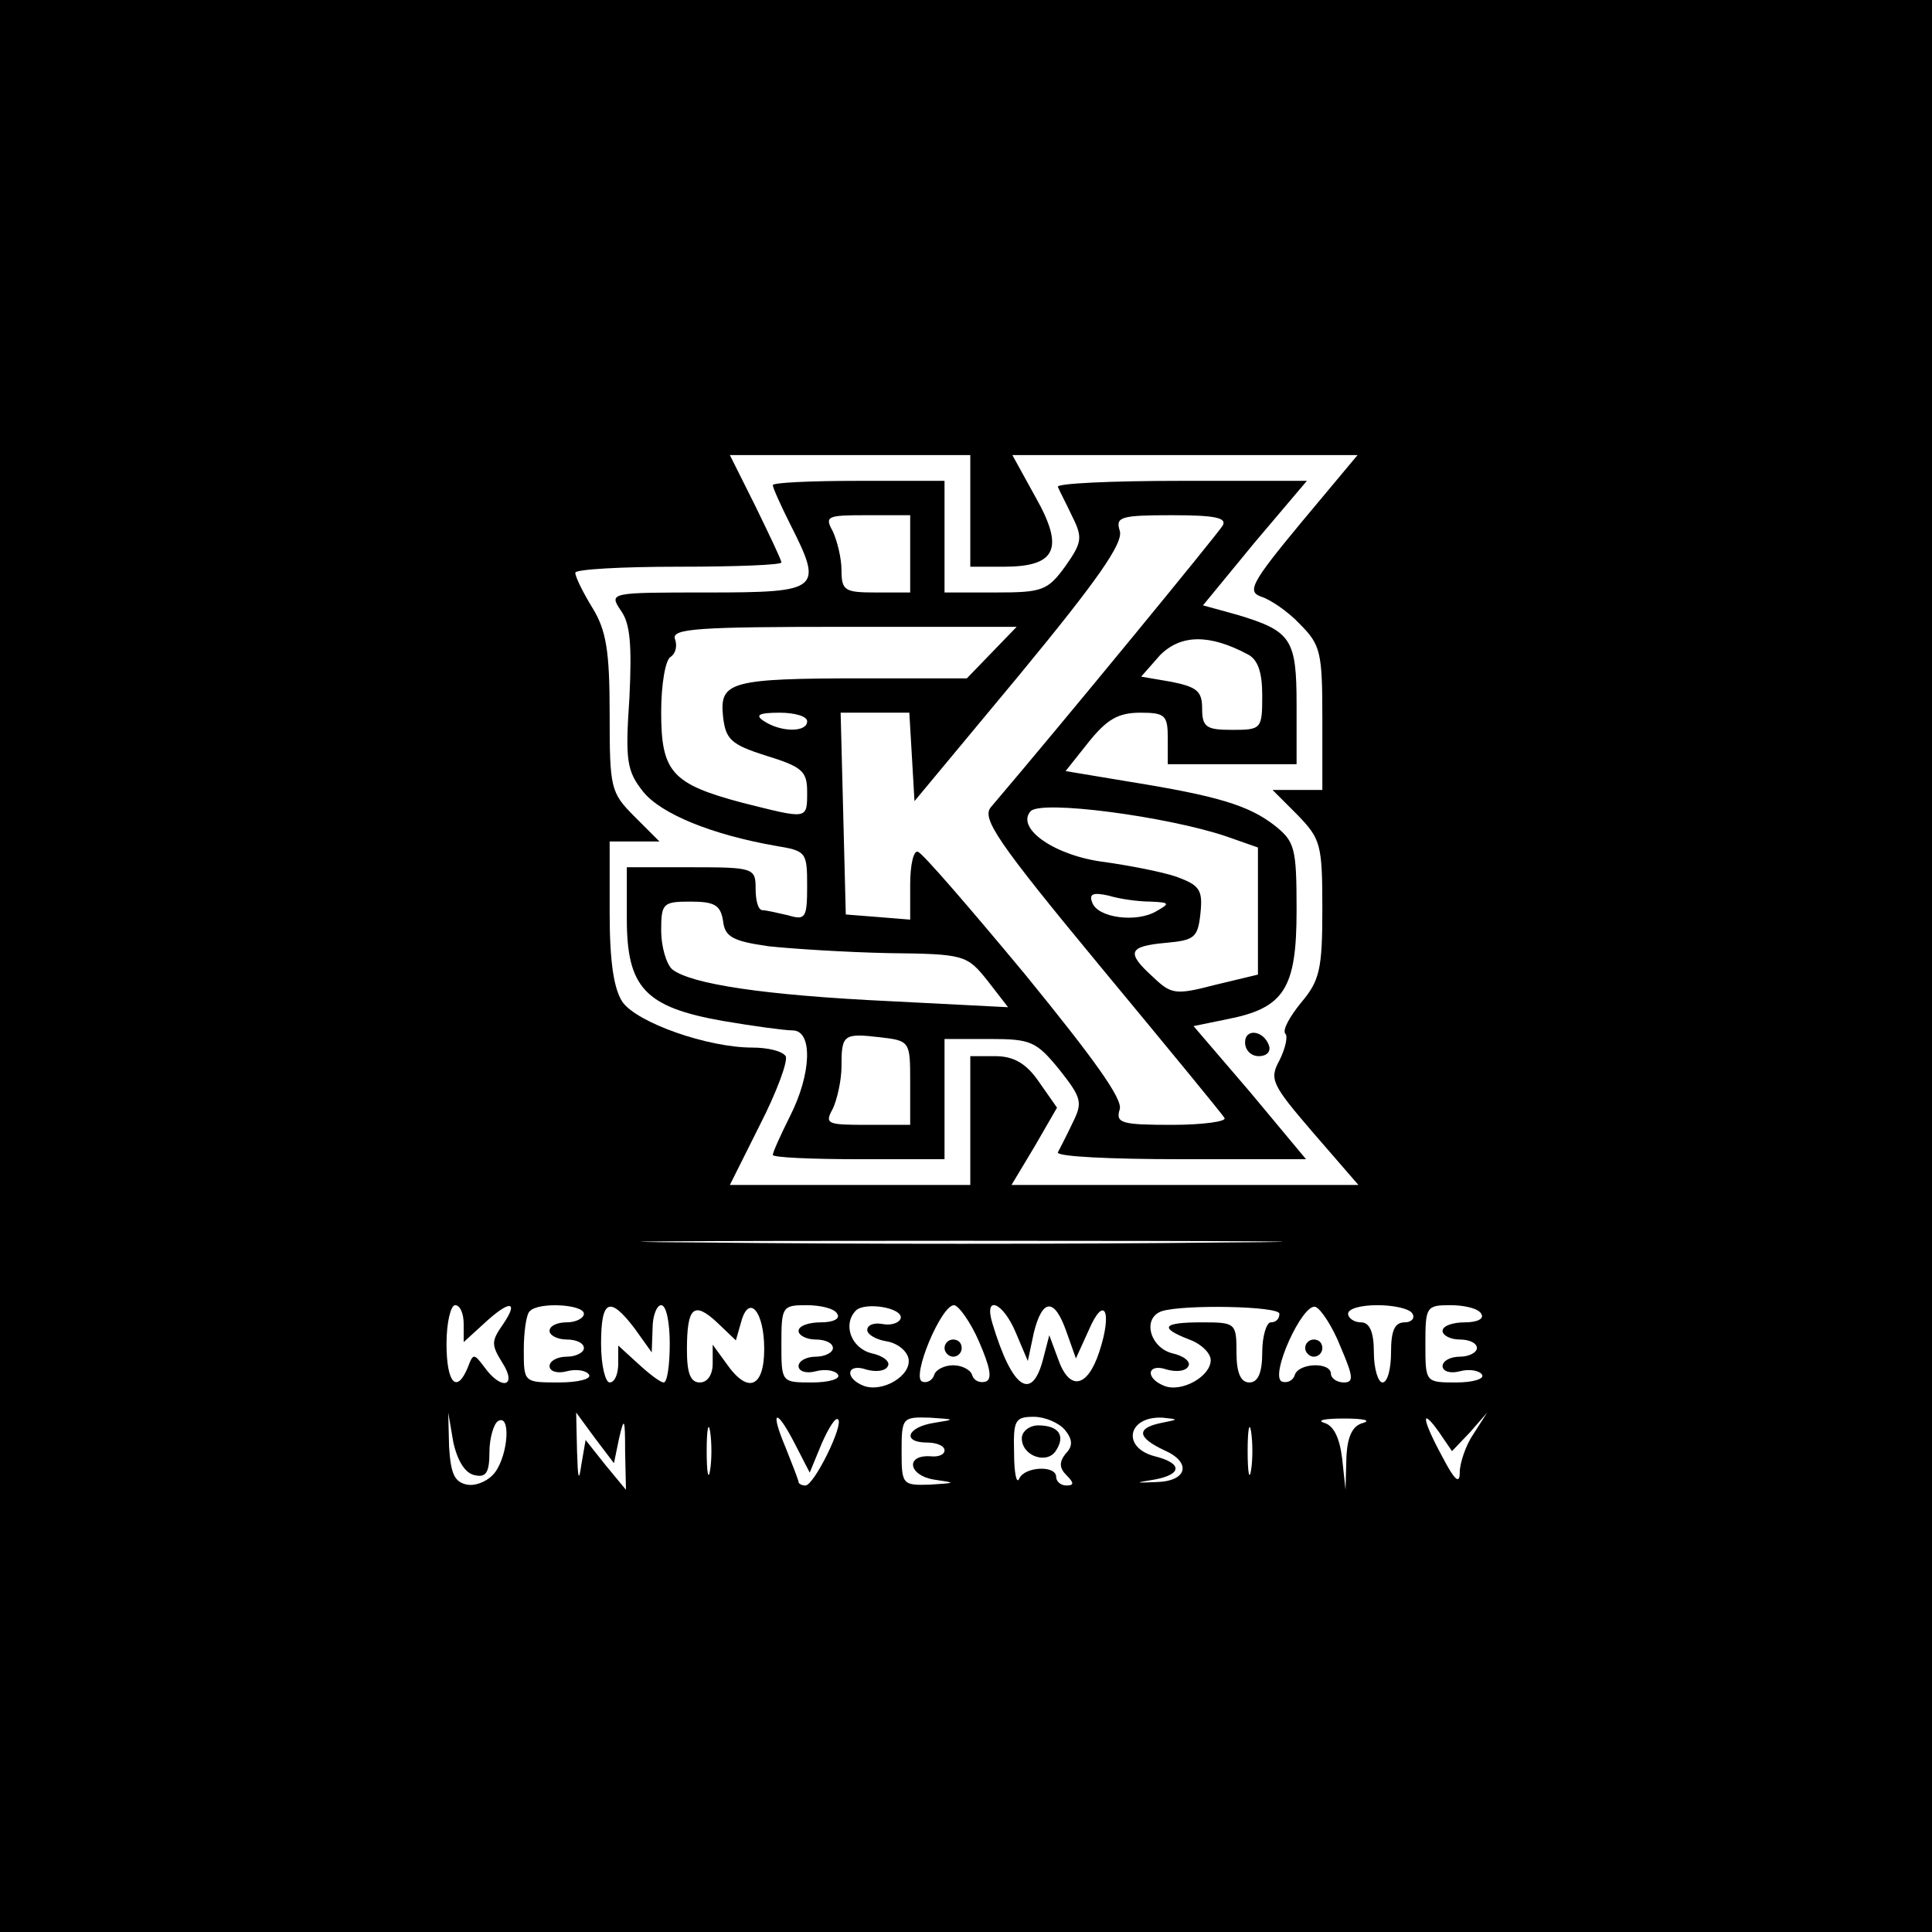 <?xml version="1.0" standalone="no"?>
<!DOCTYPE svg PUBLIC "-//W3C//DTD SVG 20010904//EN"
 "http://www.w3.org/TR/2001/REC-SVG-20010904/DTD/svg10.dtd">
<svg version="1.0" xmlns="http://www.w3.org/2000/svg"
 width="225pt" height="225pt" viewBox="0 0 225 225"
 preserveAspectRatio="xMidYMid meet">
<g transform="translate(0,225) scale(0.1,-0.1)"
fill="#000000" stroke="none">
<path d="M0 1125 l0 -1125 1125 0 1125 0 0 1125 0 1125 -1125 0 -1125 0 0
-1125z m1130 530 l0 -65 39 0 c61 0 71 21 37 81 l-27 49 201 0 201 0 -66 -79
c-58 -70 -63 -80 -46 -86 10 -3 31 -17 45 -32 24 -24 26 -33 26 -109 l0 -84
-29 0 -29 0 29 -29 c27 -28 29 -34 29 -109 0 -71 -3 -84 -25 -110 -13 -16 -22
-32 -18 -36 3 -3 0 -17 -7 -31 -12 -22 -9 -28 40 -85 l52 -60 -202 0 -202 0
27 45 26 45 -21 30 c-15 22 -30 30 -51 30 l-29 0 0 -75 0 -75 -140 0 -140 0
35 70 c20 39 33 75 30 80 -4 6 -21 10 -39 10 -52 0 -134 29 -151 53 -10 15
-15 46 -15 104 l0 83 29 0 29 0 -29 29 c-28 28 -29 33 -29 120 0 73 -4 97 -20
123 -11 18 -20 36 -20 41 0 4 54 7 120 7 66 0 120 2 120 5 0 3 -14 32 -30 65
l-30 60 140 0 140 0 0 -65z m293 -852 c-167 -2 -439 -2 -605 0 -167 1 -31 2
302 2 333 0 469 -1 303 -2z m-883 -95 l0 -21 23 21 c30 28 42 28 23 0 -14 -20
-14 -24 -1 -45 18 -28 -1 -33 -21 -5 -12 16 -13 16 -19 0 -13 -32 -25 -19 -25
27 0 25 5 45 10 45 6 0 10 -10 10 -22z m140 12 c0 -5 -9 -10 -20 -10 -11 0
-20 -4 -20 -10 0 -5 9 -10 20 -10 11 0 20 -4 20 -10 0 -5 -9 -10 -20 -10 -11
0 -20 -5 -20 -11 0 -6 9 -9 20 -6 11 3 23 1 26 -4 3 -5 -13 -9 -35 -9 -41 0
-41 0 -41 38 0 21 3 42 7 45 10 11 63 8 63 -3z m59 -17 l20 -28 1 28 c0 15 5
27 10 27 6 0 10 -20 10 -45 0 -25 -3 -45 -7 -45 -4 0 -17 10 -30 22 l-23 21 0
-21 c0 -12 -4 -22 -10 -22 -5 0 -10 20 -10 45 0 52 10 56 39 18z m124 7 c9 34
27 13 27 -31 0 -45 -19 -53 -44 -17 l-16 22 0 -22 c0 -13 -6 -22 -15 -22 -11
0 -15 11 -15 38 0 50 8 57 35 32 l22 -21 6 21z m112 10 c4 -6 -5 -10 -19 -10
-14 0 -26 -4 -26 -10 0 -5 9 -10 20 -10 11 0 20 -4 20 -10 0 -5 -9 -10 -20
-10 -11 0 -20 -5 -20 -11 0 -6 9 -9 20 -6 11 3 23 1 26 -4 3 -5 -11 -9 -30 -9
-36 0 -36 0 -36 45 0 43 1 45 29 45 17 0 33 -4 36 -10z m74 -5 c-1 -5 -10 -9
-21 -7 -10 2 -18 -1 -18 -7 0 -5 10 -11 22 -13 13 -2 24 -11 26 -20 4 -20 -30
-40 -52 -32 -23 9 -20 27 3 19 11 -3 22 -2 25 4 3 5 -5 12 -19 15 -24 6 -34
34 -18 50 11 10 54 3 52 -9z m91 -27 c13 -30 16 -44 8 -47 -7 -2 -14 1 -16 8
-2 6 -12 11 -22 11 -10 0 -20 -5 -22 -11 -2 -7 -9 -10 -14 -8 -13 5 22 89 37
89 5 0 19 -19 29 -42z m43 10 l14 -33 7 33 c10 40 24 41 38 1 l11 -31 15 33
c18 42 28 22 12 -26 -14 -42 -35 -45 -48 -7 l-10 27 -7 -27 c-13 -51 -36 -36
-59 40 -11 35 12 26 27 -10z m307 22 c0 -6 -4 -10 -10 -10 -5 0 -10 -16 -10
-35 0 -24 -5 -35 -15 -35 -10 0 -15 11 -15 35 0 34 -1 35 -40 35 -46 0 -51 -6
-15 -20 14 -5 25 -16 25 -24 0 -19 -34 -38 -54 -30 -23 9 -20 27 3 19 11 -3
22 -2 25 4 3 5 -5 12 -19 15 -26 7 -35 41 -12 49 25 8 137 6 137 -3z m71 -38
c15 -35 16 -42 4 -42 -8 0 -15 5 -15 10 0 14 -37 13 -42 -1 -2 -7 -9 -10 -15
-8 -15 6 24 92 39 87 6 -2 20 -23 29 -46z m84 38 c3 -5 -1 -10 -9 -10 -12 0
-16 -10 -16 -35 0 -19 -4 -35 -10 -35 -5 0 -10 16 -10 35 0 24 -5 35 -15 35
-8 0 -15 5 -15 10 0 6 15 10 34 10 19 0 38 -4 41 -10z m80 0 c4 -6 -5 -10 -19
-10 -14 0 -26 -4 -26 -10 0 -5 9 -10 20 -10 11 0 20 -4 20 -10 0 -5 -9 -10
-20 -10 -11 0 -20 -5 -20 -11 0 -6 9 -9 20 -6 11 3 23 1 26 -4 3 -5 -11 -9
-30 -9 -36 0 -36 0 -36 45 0 43 1 45 29 45 17 0 33 -4 36 -10z m-1172 -188
c13 -3 17 3 17 27 0 16 5 33 10 36 15 9 12 -38 -3 -59 -7 -10 -22 -17 -33 -15
-15 3 -19 13 -21 44 l-1 40 6 -35 c5 -22 14 -36 25 -38z m168 43 c6 26 7 23 7
-15 l1 -45 -24 29 -23 29 -5 -29 c-3 -21 -4 -16 -5 16 l-1 45 22 -30 22 -29 6
29z m106 -37 c-2 -13 -4 -3 -4 22 0 25 2 35 4 23 2 -13 2 -33 0 -45z m99 30
l17 -33 14 34 c8 18 16 31 19 28 7 -6 -28 -77 -38 -77 -4 0 -8 2 -8 4 0 2 -7
20 -15 40 -19 45 -11 47 11 4z m162 25 c-32 -5 -38 -23 -8 -23 11 0 20 -4 20
-9 0 -5 -7 -8 -16 -7 -30 2 -26 -22 3 -27 27 -4 27 -4 -4 -6 -32 -1 -33 0 -33
39 0 39 1 40 33 39 30 -2 30 -2 5 -6z m152 -8 c9 -11 10 -19 1 -28 -8 -10 -7
-17 1 -25 9 -9 9 -12 0 -12 -7 0 -12 5 -12 10 0 14 -37 12 -43 -2 -3 -7 -6 6
-6 30 -1 38 1 42 23 42 13 0 29 -7 36 -15z m113 8 c-30 -6 -29 -17 3 -32 32
-14 27 -36 -9 -37 -26 -1 -26 -1 -2 3 32 6 32 19 0 27 -39 10 -32 47 9 45 19
-2 19 -2 -1 -6z m104 -55 c-2 -13 -4 -3 -4 22 0 25 2 35 4 23 2 -13 2 -33 0
-45z m131 55 c-13 -3 -19 -16 -20 -41 l-1 -37 -4 37 c-3 24 -10 38 -21 41 -9
3 1 5 23 5 22 0 32 -2 23 -5z m124 -11 l20 23 -16 -25 c-9 -13 -16 -34 -16
-45 0 -14 -6 -9 -20 18 -24 44 -26 60 -4 29 l15 -22 21 22z"/>
<path d="M900 1685 c0 -3 9 -23 20 -45 39 -77 36 -80 -96 -80 -114 0 -115 0
-101 -21 11 -15 13 -40 10 -102 -5 -73 -3 -85 16 -109 21 -26 80 -50 154 -63
36 -6 37 -7 37 -47 0 -37 -2 -40 -22 -34 -13 3 -26 6 -30 6 -5 0 -8 11 -8 25
0 24 -2 25 -75 25 l-75 0 0 -60 c0 -80 21 -103 112 -119 35 -6 72 -11 81 -11
24 0 22 -51 -3 -100 -11 -22 -20 -42 -20 -45 0 -3 45 -5 100 -5 l100 0 0 70 0
70 53 0 c48 0 54 -3 81 -36 26 -33 27 -38 15 -62 -7 -15 -15 -30 -17 -34 -2
-5 62 -8 143 -8 l146 0 -65 78 -66 77 39 8 c67 13 81 36 81 127 0 73 -2 80
-26 99 -30 23 -65 34 -171 51 l-72 12 27 34 c21 26 34 34 60 34 29 0 32 -3 32
-30 l0 -30 75 0 75 0 0 69 c0 77 -6 86 -69 105 l-40 11 60 73 61 72 -147 0
c-81 0 -145 -3 -143 -7 2 -5 10 -20 17 -35 12 -24 11 -30 -8 -57 -21 -29 -27
-31 -82 -31 l-59 0 0 65 0 65 -100 0 c-55 0 -100 -2 -100 -5z m160 -80 l0 -45
-40 0 c-36 0 -40 2 -40 26 0 14 -5 34 -10 45 -10 18 -7 19 40 19 l50 0 0 -45z
m364 33 c-6 -10 -184 -227 -270 -328 -11 -13 7 -40 127 -185 77 -93 143 -173
145 -177 3 -4 -25 -8 -61 -8 -59 0 -66 2 -61 18 4 12 -31 60 -110 157 -64 77
-120 142 -125 143 -5 2 -9 -15 -9 -38 l0 -41 -37 3 -38 3 -3 118 -3 117 40 0
40 0 3 -51 3 -52 123 148 c89 108 121 153 116 167 -5 16 1 18 61 18 50 0 64
-3 59 -12z m-269 -148 l-29 -30 -120 0 c-156 0 -168 -4 -164 -44 3 -27 9 -33
50 -46 42 -13 48 -18 48 -42 0 -33 1 -32 -75 -13 -83 22 -95 36 -95 106 0 32
5 61 11 64 6 4 8 13 5 21 -4 12 28 14 196 14 l202 0 -29 -30z m298 -2 c12 -6
17 -21 17 -48 0 -39 -1 -40 -35 -40 -30 0 -35 3 -35 25 0 20 -6 25 -36 31
l-35 6 22 25 c24 24 57 25 102 1z m-513 -78 c0 -13 -30 -13 -50 0 -11 7 -7 10
18 10 17 0 32 -4 32 -10z m488 -134 l37 -13 0 -74 0 -74 -50 -12 c-46 -12 -51
-11 -72 9 -32 29 -29 36 15 40 33 3 37 6 40 34 3 28 -1 33 -28 43 -18 6 -55
13 -83 17 -58 7 -104 39 -87 59 11 14 160 -6 228 -29z m-88 -76 c22 -1 23 -2
7 -11 -23 -14 -69 -8 -75 10 -4 10 1 12 19 8 13 -4 35 -7 49 -7z m-498 -22 c2
-19 11 -24 53 -30 28 -3 91 -7 140 -8 88 -1 91 -2 115 -32 l24 -31 -137 7
c-148 7 -232 20 -254 37 -7 6 -13 27 -13 45 0 32 2 34 34 34 28 0 35 -4 38
-22z m218 -189 l0 -49 -50 0 c-47 0 -50 1 -40 19 5 11 10 33 10 49 0 37 2 39
45 34 35 -4 35 -5 35 -53z"/>
<path d="M1450 1036 c0 -9 7 -16 16 -16 9 0 14 5 12 12 -6 18 -28 21 -28 4z"/>
<path d="M1100 680 c0 -5 5 -10 10 -10 6 0 10 5 10 10 0 6 -4 10 -10 10 -5 0
-10 -4 -10 -10z"/>
<path d="M1520 680 c0 -5 5 -10 10 -10 6 0 10 5 10 10 0 6 -4 10 -10 10 -5 0
-10 -4 -10 -10z"/>
<path d="M1190 575 c0 -21 30 -31 40 -14 11 17 3 29 -21 29 -10 0 -19 -7 -19
-15z"/>
</g>
</svg>
